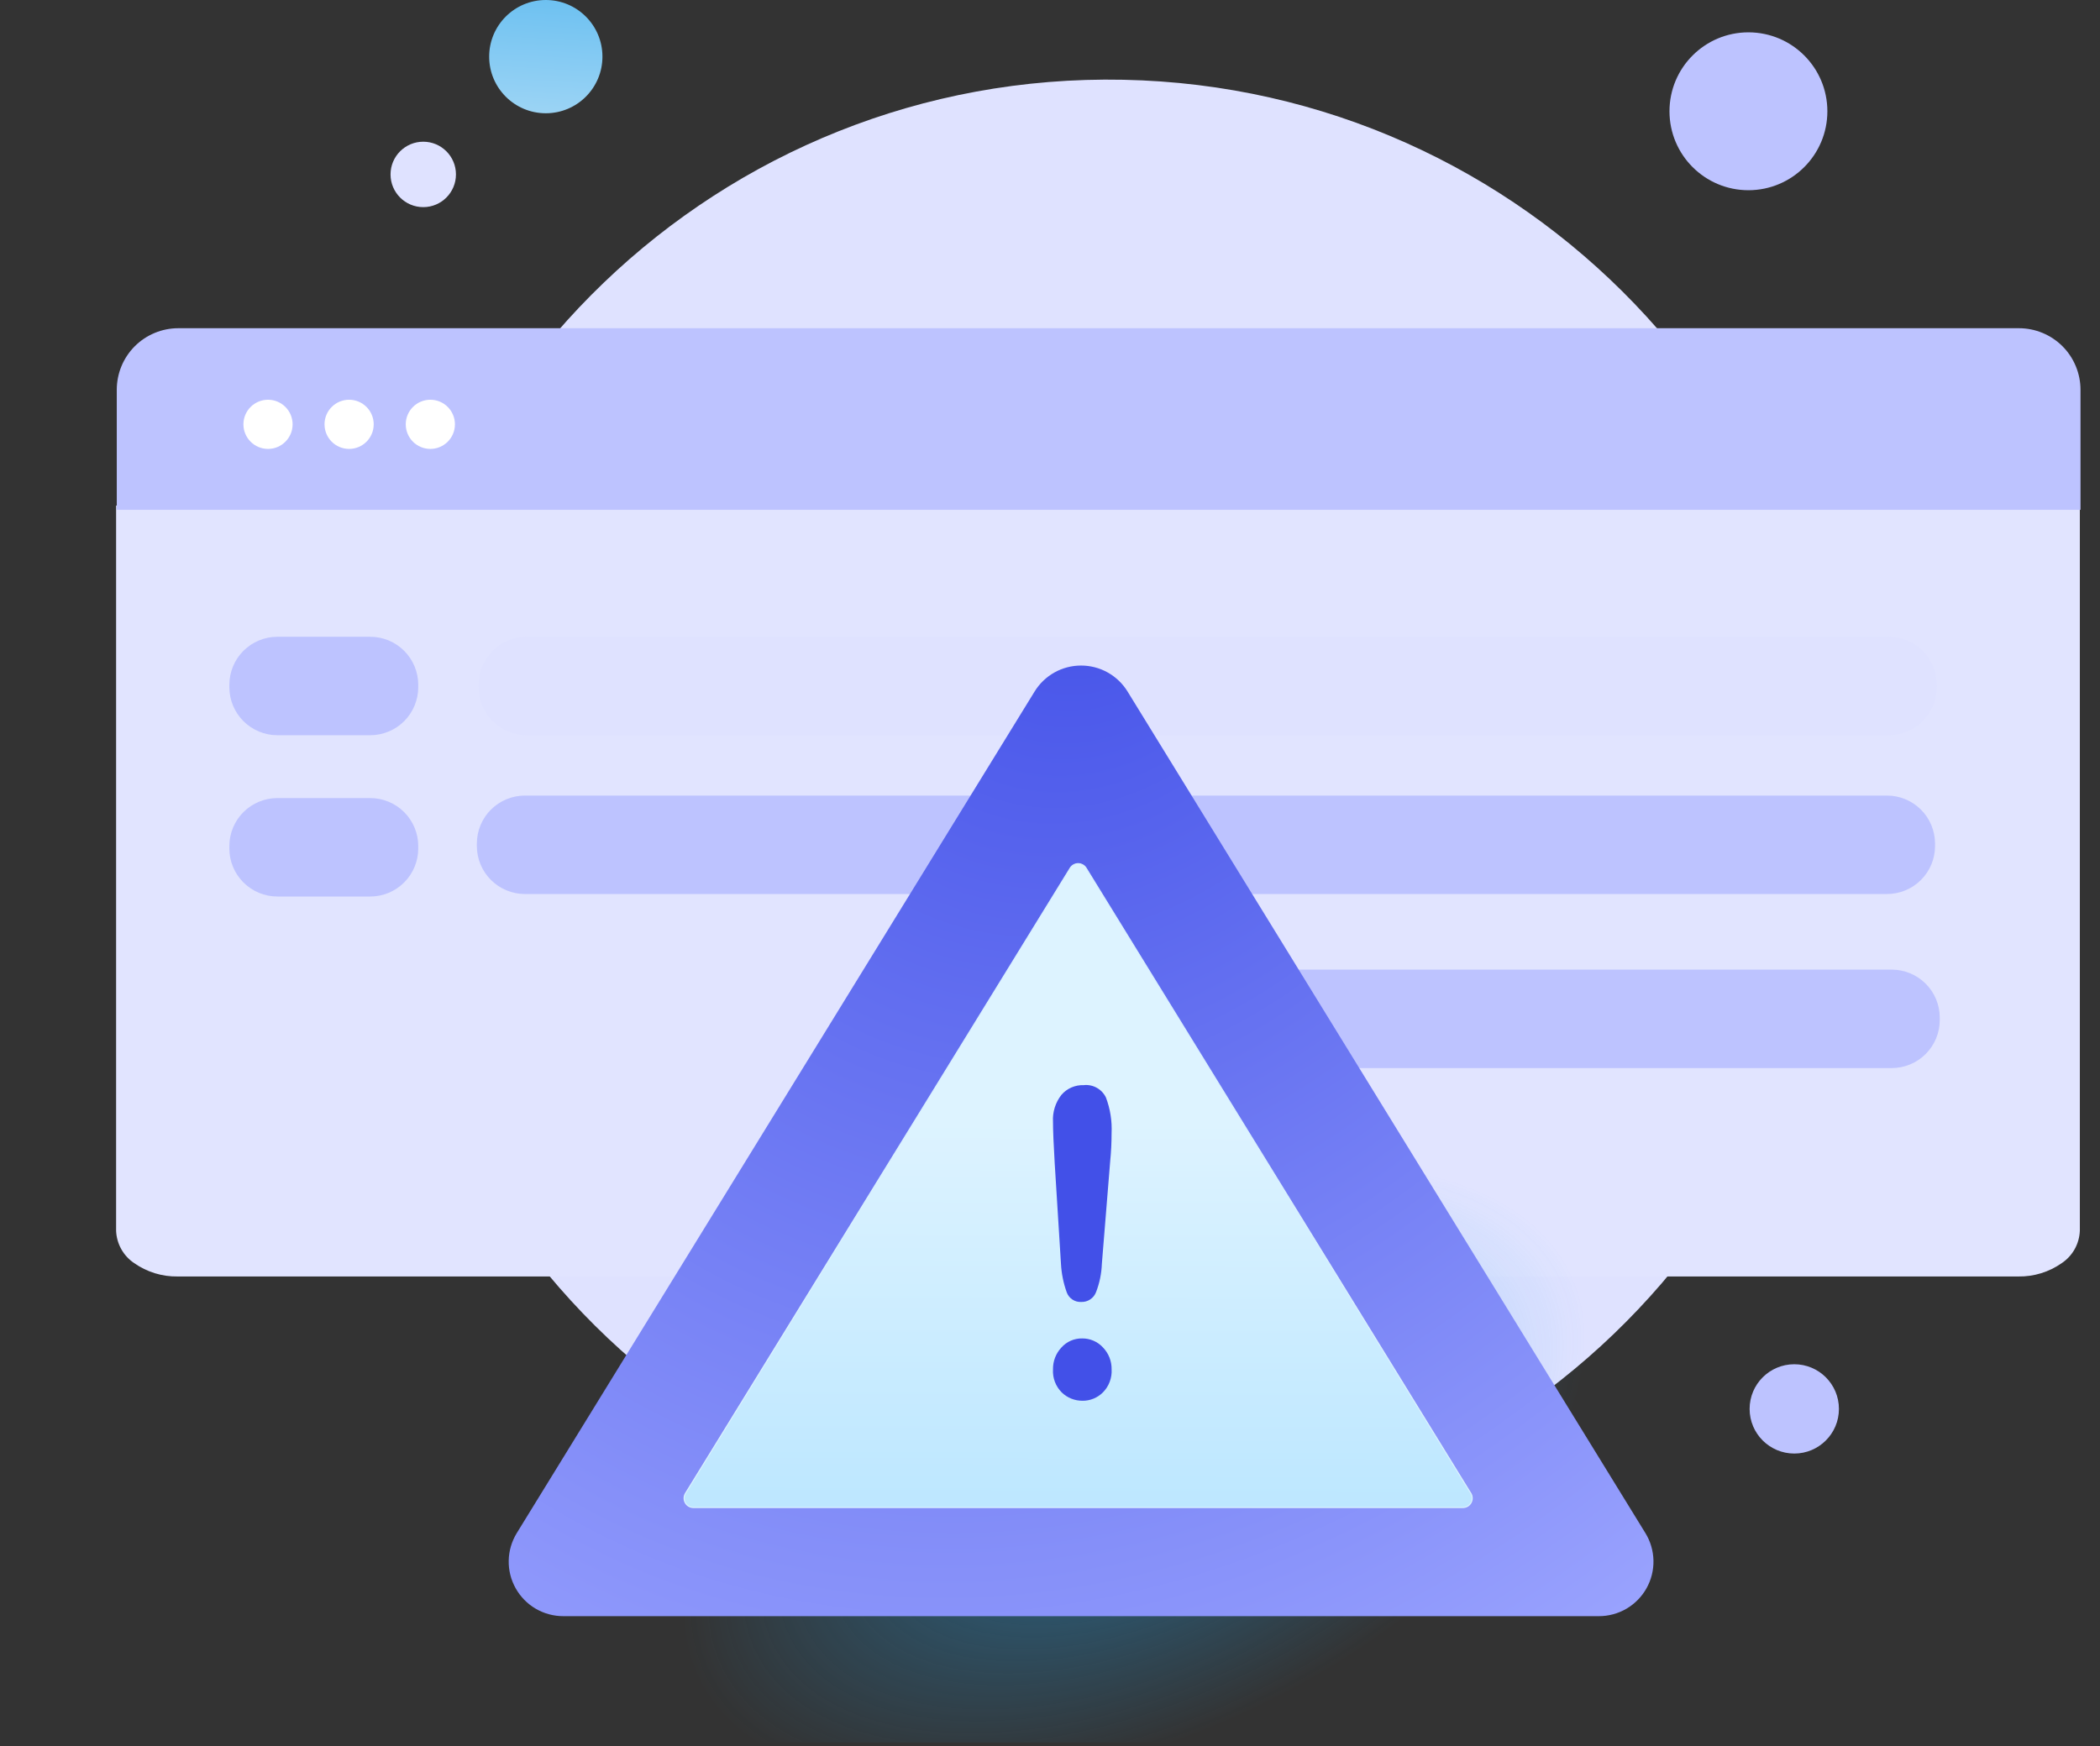 <svg width="107" height="89" viewBox="0 0 107 89" fill="none" xmlns="http://www.w3.org/2000/svg">
<rect x="0" y="0" width="107" height="89" fill="#333333" stroke="none"/>
<path d="M93.623 41.953C94.037 21.443 77.747 4.48 57.238 4.065C36.728 3.65 19.765 19.941 19.35 40.45C18.935 60.96 35.225 77.923 55.735 78.338C76.245 78.753 93.208 62.463 93.623 41.953Z" fill="#DFE2FF"/>
<path fill-rule="evenodd" clip-rule="evenodd" d="M105.973 25.765H5.916V62.721C5.928 63.049 6.018 63.369 6.177 63.656C6.337 63.943 6.562 64.187 6.834 64.37C7.483 64.826 8.259 65.066 9.052 65.053H102.837C103.63 65.066 104.406 64.826 105.055 64.37C105.327 64.187 105.552 63.943 105.712 63.656C105.871 63.369 105.961 63.049 105.973 62.721V25.765Z" fill="#E1E4FF"/>
<path fill-rule="evenodd" clip-rule="evenodd" d="M98.683 34.899C98.683 34.578 98.62 34.26 98.497 33.963C98.374 33.666 98.194 33.396 97.967 33.169C97.739 32.942 97.47 32.761 97.173 32.638C96.876 32.515 96.558 32.452 96.236 32.452H26.832C26.511 32.452 26.193 32.515 25.896 32.638C25.599 32.761 25.329 32.942 25.102 33.169C24.875 33.396 24.695 33.666 24.572 33.963C24.449 34.26 24.386 34.578 24.386 34.899V35.022C24.386 35.671 24.644 36.293 25.103 36.752C25.561 37.21 26.184 37.468 26.832 37.469H96.236C96.885 37.469 97.507 37.211 97.966 36.752C98.425 36.293 98.683 35.671 98.683 35.022L98.683 34.899Z" fill="#DFE2FF"/>
<path fill-rule="evenodd" clip-rule="evenodd" d="M21.311 34.899C21.311 34.578 21.247 34.26 21.124 33.963C21.001 33.666 20.821 33.396 20.594 33.169C20.367 32.942 20.097 32.761 19.8 32.638C19.503 32.515 19.185 32.452 18.863 32.452H14.133C13.811 32.452 13.493 32.515 13.196 32.638C12.899 32.761 12.63 32.942 12.402 33.169C12.175 33.396 11.995 33.666 11.872 33.963C11.749 34.26 11.686 34.578 11.686 34.899V35.022C11.686 35.671 11.944 36.293 12.403 36.752C12.862 37.21 13.484 37.468 14.133 37.469H18.863C19.185 37.469 19.503 37.405 19.8 37.282C20.097 37.16 20.367 36.979 20.594 36.752C20.821 36.525 21.001 36.255 21.124 35.958C21.247 35.661 21.311 35.343 21.311 35.022V34.899Z" fill="#BDC3FF"/>
<path fill-rule="evenodd" clip-rule="evenodd" d="M21.311 43.119C21.311 42.47 21.053 41.848 20.594 41.389C20.135 40.93 19.512 40.672 18.863 40.672H14.133C13.484 40.672 12.861 40.93 12.402 41.389C11.944 41.848 11.686 42.47 11.686 43.119V43.242C11.686 43.891 11.944 44.513 12.403 44.972C12.862 45.43 13.484 45.688 14.133 45.689H18.863C19.512 45.689 20.134 45.431 20.593 44.972C21.052 44.513 21.31 43.891 21.311 43.242V43.119Z" fill="#BDC3FF"/>
<path fill-rule="evenodd" clip-rule="evenodd" d="M98.595 42.992C98.595 42.343 98.337 41.721 97.878 41.262C97.419 40.803 96.797 40.545 96.148 40.545H26.744C26.095 40.545 25.472 40.803 25.013 41.262C24.554 41.721 24.297 42.343 24.297 42.992V43.115C24.297 43.764 24.555 44.386 25.014 44.844C25.473 45.303 26.095 45.561 26.744 45.562H96.148C96.797 45.562 97.419 45.304 97.878 44.845C98.337 44.386 98.595 43.764 98.595 43.115V42.992Z" fill="#BDC3FF"/>
<path fill-rule="evenodd" clip-rule="evenodd" d="M98.835 51.862C98.835 51.213 98.578 50.591 98.119 50.132C97.66 49.673 97.037 49.415 96.388 49.415H64.651C64.002 49.415 63.38 49.673 62.921 50.132C62.462 50.591 62.204 51.213 62.204 51.862V51.985C62.204 52.634 62.462 53.256 62.921 53.715C63.38 54.174 64.002 54.432 64.651 54.432H96.388C97.037 54.432 97.659 54.174 98.118 53.715C98.577 53.256 98.835 52.634 98.835 51.985L98.835 51.862Z" fill="#BDC3FF"/>
<path fill-rule="evenodd" clip-rule="evenodd" d="M5.95 25.983H106.006V19.863C106.006 19.451 105.925 19.043 105.767 18.663C105.61 18.282 105.379 17.936 105.088 17.645C104.796 17.354 104.451 17.123 104.07 16.966C103.69 16.808 103.282 16.727 102.87 16.727H9.085C8.673 16.727 8.265 16.808 7.885 16.966C7.505 17.123 7.159 17.354 6.868 17.645C6.577 17.936 6.346 18.282 6.188 18.663C6.031 19.043 5.95 19.451 5.95 19.863V25.983Z" fill="#BDC3FF"/>
<path d="M13.656 22.878C14.348 22.878 14.909 22.317 14.909 21.625C14.909 20.933 14.348 20.372 13.656 20.372C12.964 20.372 12.403 20.933 12.403 21.625C12.403 22.317 12.964 22.878 13.656 22.878Z" fill="white"/>
<path d="M17.788 22.878C18.48 22.878 19.041 22.317 19.041 21.625C19.041 20.933 18.48 20.372 17.788 20.372C17.096 20.372 16.535 20.933 16.535 21.625C16.535 22.317 17.096 22.878 17.788 22.878Z" fill="white"/>
<path d="M21.927 22.878C22.619 22.878 23.18 22.317 23.18 21.625C23.18 20.933 22.619 20.372 21.927 20.372C21.235 20.372 20.674 20.933 20.674 21.625C20.674 22.317 21.235 22.878 21.927 22.878Z" fill="white"/>
<path d="M89.086 9.694C91.308 9.694 93.109 7.893 93.109 5.671C93.109 3.449 91.308 1.648 89.086 1.648C86.865 1.648 85.064 3.449 85.064 5.671C85.064 7.893 86.865 9.694 89.086 9.694Z" fill="#BDC3FF"/>
<path d="M21.566 10.556C22.486 10.556 23.232 9.809 23.232 8.889C23.232 7.968 22.486 7.222 21.566 7.222C20.645 7.222 19.899 7.968 19.899 8.889C19.899 9.809 20.645 10.556 21.566 10.556Z" fill="#DFE2FF"/>
<path d="M91.423 74.077C92.679 74.077 93.698 73.058 93.698 71.802C93.698 70.545 92.679 69.526 91.423 69.526C90.166 69.526 89.147 70.545 89.147 71.802C89.147 73.058 90.166 74.077 91.423 74.077Z" fill="#BDC3FF"/>
<path d="M27.81 5.772C29.404 5.772 30.696 4.48 30.696 2.886C30.696 1.292 29.404 0 27.81 0C26.216 0 24.924 1.292 24.924 2.886C24.924 4.48 26.216 5.772 27.81 5.772Z" fill="url(#paint0_linear_182_591)"/>
<path fill-rule="evenodd" clip-rule="evenodd" d="M72.284 46.799C72.848 46.505 73.496 46.414 74.119 46.541C74.742 46.667 75.303 47.004 75.708 47.494C80.829 53.682 98.35 74.853 106.125 84.249C106.461 84.656 106.675 85.149 106.742 85.673C106.808 86.196 106.724 86.728 106.499 87.205C106.275 87.683 105.919 88.086 105.473 88.369C105.028 88.652 104.511 88.802 103.983 88.802H2.783C2.16 88.802 1.555 88.593 1.064 88.209C0.574 87.824 0.227 87.286 0.079 86.681C-0.068 86.076 -0.009 85.439 0.249 84.871C0.507 84.304 0.947 83.84 1.5 83.553C20.992 73.432 62.699 51.776 72.284 46.799Z" fill="url(#paint1_radial_182_591)"/>
<path fill-rule="evenodd" clip-rule="evenodd" d="M52.715 35.242C52.963 34.837 53.312 34.503 53.726 34.271C54.141 34.039 54.608 33.918 55.083 33.918C55.558 33.918 56.025 34.039 56.44 34.271C56.854 34.503 57.203 34.837 57.452 35.242C63.199 44.583 77.849 68.398 83.836 78.128C84.095 78.549 84.237 79.032 84.248 79.526C84.258 80.021 84.136 80.509 83.895 80.941C83.654 81.373 83.301 81.732 82.875 81.983C82.448 82.233 81.962 82.365 81.467 82.364H28.7C28.206 82.365 27.72 82.233 27.293 81.983C26.866 81.733 26.514 81.373 26.273 80.941C26.031 80.51 25.909 80.021 25.92 79.527C25.93 79.032 26.073 78.549 26.332 78.128C32.317 68.398 46.968 44.583 52.715 35.242Z" fill="url(#paint2_radial_182_591)"/>
<path fill-rule="evenodd" clip-rule="evenodd" d="M54.529 44.241C54.572 44.172 54.632 44.114 54.703 44.075C54.774 44.035 54.853 44.014 54.935 44.014C55.016 44.014 55.096 44.035 55.167 44.075C55.238 44.114 55.298 44.172 55.34 44.241C57.938 48.464 72.224 71.686 74.941 76.102C74.986 76.174 75.01 76.257 75.012 76.342C75.014 76.427 74.993 76.51 74.952 76.584C74.911 76.658 74.85 76.72 74.777 76.763C74.704 76.805 74.621 76.828 74.536 76.828H35.333C35.248 76.828 35.165 76.805 35.092 76.763C35.019 76.72 34.958 76.658 34.917 76.584C34.876 76.51 34.855 76.427 34.857 76.342C34.859 76.257 34.883 76.174 34.928 76.102C37.645 71.686 51.931 48.464 54.529 44.241Z" fill="url(#paint3_linear_182_591)" stroke="#DAF1FF" stroke-width="0.055" stroke-linecap="round" stroke-linejoin="round"/>
<path d="M54.058 64.395L53.741 59.307C53.682 58.315 53.653 57.603 53.653 57.171C53.623 56.676 53.776 56.186 54.083 55.796C54.222 55.634 54.396 55.506 54.592 55.42C54.788 55.335 55.001 55.294 55.215 55.302C55.446 55.276 55.68 55.323 55.884 55.437C56.087 55.55 56.251 55.724 56.351 55.934C56.57 56.515 56.668 57.135 56.638 57.756C56.638 58.223 56.615 58.698 56.567 59.179L56.142 64.417C56.124 64.908 56.024 65.393 55.846 65.851C55.789 66.002 55.686 66.131 55.551 66.221C55.417 66.311 55.258 66.356 55.097 66.351C54.938 66.361 54.78 66.319 54.647 66.232C54.513 66.145 54.411 66.017 54.355 65.868C54.184 65.394 54.084 64.898 54.058 64.395ZM55.155 71.386C54.763 71.389 54.385 71.239 54.102 70.966C53.948 70.814 53.828 70.63 53.751 70.427C53.673 70.225 53.64 70.008 53.653 69.792C53.644 69.376 53.798 68.974 54.083 68.671C54.215 68.523 54.377 68.406 54.559 68.326C54.741 68.247 54.937 68.207 55.136 68.21C55.336 68.208 55.534 68.247 55.717 68.327C55.901 68.406 56.065 68.524 56.2 68.671C56.343 68.82 56.456 68.995 56.532 69.188C56.607 69.38 56.644 69.585 56.64 69.792C56.652 70.007 56.618 70.223 56.541 70.424C56.465 70.626 56.347 70.809 56.195 70.962C56.058 71.098 55.896 71.206 55.718 71.279C55.539 71.352 55.348 71.389 55.155 71.387V71.386Z" fill="url(#paint4_radial_182_591)"/>
<defs>
<linearGradient id="paint0_linear_182_591" x1="27.942" y1="8.271" x2="29.011" y2="-10.073" gradientUnits="userSpaceOnUse">
<stop stop-color="#AFDCF6"/>
<stop offset="1" stop-color="#1EA0EB"/>
</linearGradient>
<radialGradient id="paint1_radial_182_591" cx="0" cy="0" r="1" gradientUnits="userSpaceOnUse" gradientTransform="translate(57.819 75.202) rotate(155.548) scale(24.622 13.379)">
<stop stop-color="#1EA0EB" stop-opacity="0.51"/>
<stop offset="1" stop-color="#1EA0EB" stop-opacity="0"/>
</radialGradient>
<radialGradient id="paint2_radial_182_591" cx="0" cy="0" r="1" gradientUnits="userSpaceOnUse" gradientTransform="translate(55.938 27.6) rotate(115.915) scale(70.475 57.278)">
<stop stop-color="#4250E8"/>
<stop offset="1" stop-color="#9AA3FE"/>
</radialGradient>
<linearGradient id="paint3_linear_182_591" x1="54.354" y1="128.543" x2="54.53" y2="57.209" gradientUnits="userSpaceOnUse">
<stop stop-color="#83D2FF"/>
<stop offset="0.52" stop-color="#A5DEFF"/>
<stop offset="1" stop-color="#DDF3FF"/>
</linearGradient>
<radialGradient id="paint4_radial_182_591" cx="0" cy="0" r="1" gradientUnits="userSpaceOnUse" gradientTransform="translate(649.947 4063.57) scale(483.11 2596.22)">
<stop stop-color="#4250E8"/>
<stop offset="1" stop-color="#4250E8"/>
</radialGradient>
</defs>
</svg>
